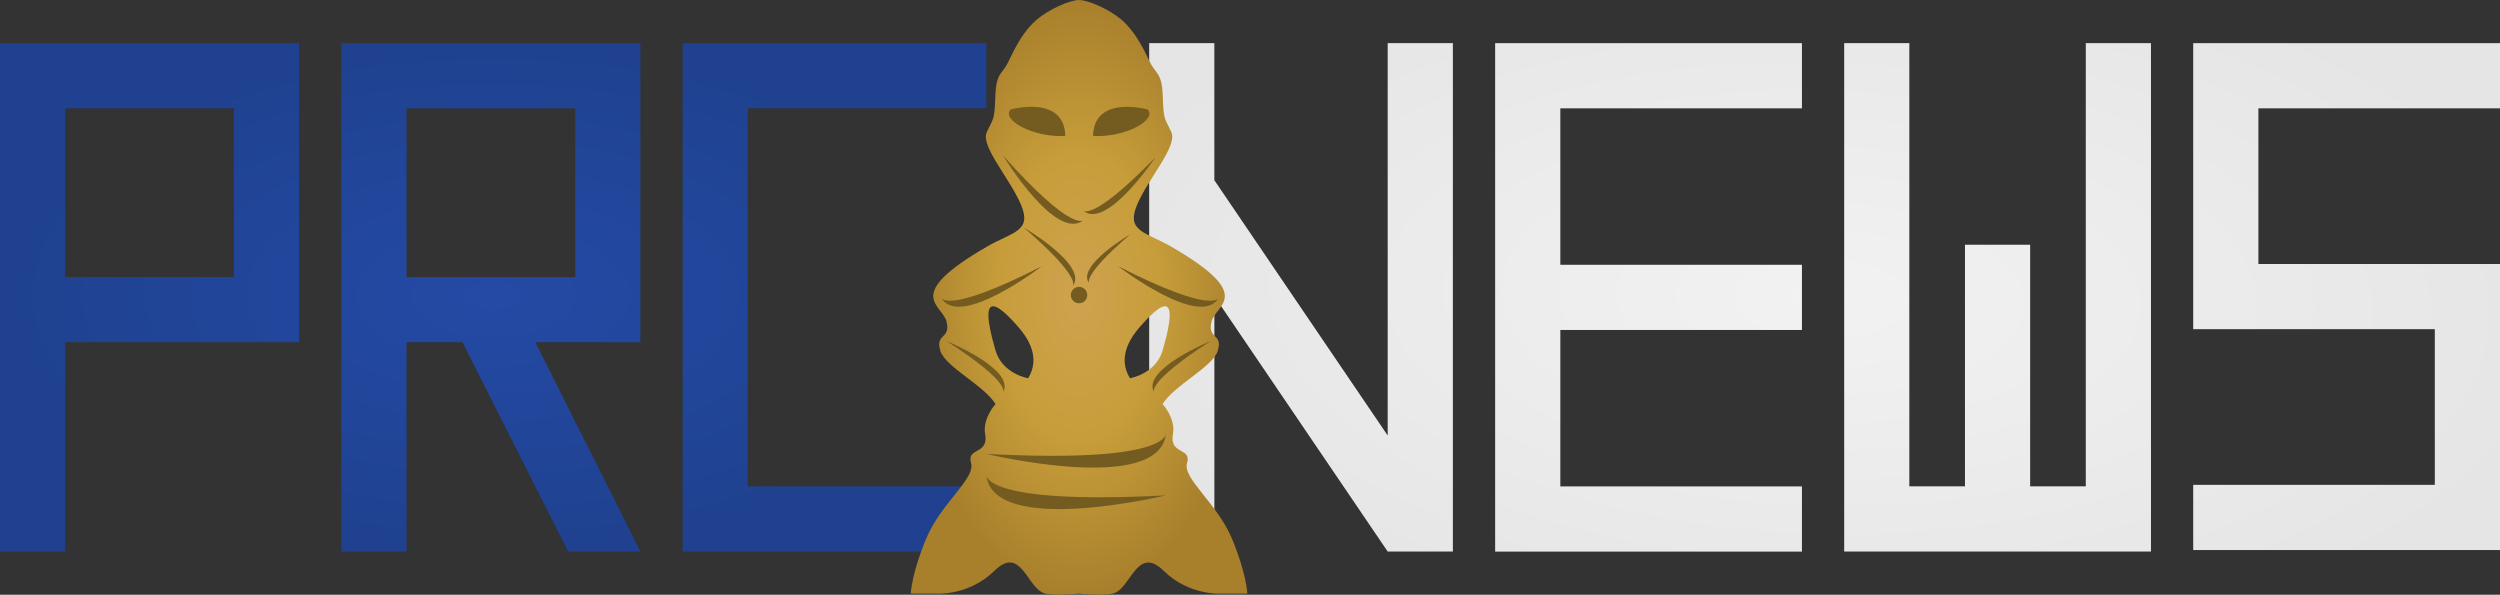 <?xml version="1.0" encoding="UTF-8" standalone="no"?>
<!-- Created with Inkscape (http://www.inkscape.org/) -->

<svg
   width="295.701"
   height="70.343"
   viewBox="0 0 78.238 18.611"
   version="1.1"
   id="svg5"
   inkscape:version="1.2.2 (732a01da63, 2022-12-09)"
   sodipodi:docname="prc_news.svg"
   xmlns:inkscape="http://www.inkscape.org/namespaces/inkscape"
   xmlns:sodipodi="http://sodipodi.sourceforge.net/DTD/sodipodi-0.dtd"
   xmlns:xlink="http://www.w3.org/1999/xlink"
   xmlns="http://www.w3.org/2000/svg"
   xmlns:svg="http://www.w3.org/2000/svg">
  <rect x="0" y="0" width="78.238" height="18.611" fill="#333333" stroke="none"/>
  <sodipodi:namedview
     id="namedview7"
     pagecolor="#ffffff"
     bordercolor="#000000"
     borderopacity="0.25"
     inkscape:showpageshadow="2"
     inkscape:pageopacity="0.0"
     inkscape:pagecheckerboard="0"
     inkscape:deskcolor="#d1d1d1"
     inkscape:document-units="px"
     showgrid="false"
     showguides="true"
     inkscape:zoom="1.4142136"
     inkscape:cx="395.62624"
     inkscape:cy="662.55905"
     inkscape:window-width="1920"
     inkscape:window-height="1017"
     inkscape:window-x="-8"
     inkscape:window-y="-8"
     inkscape:window-maximized="1"
     inkscape:current-layer="layer1" />
  <defs
     id="defs2">
    <linearGradient
       inkscape:collect="always"
       id="linearGradient16415">
      <stop
         style="stop-color:#244aa5;stop-opacity:1"
         offset="0"
         id="stop16411" />
      <stop
         style="stop-color:#1f418f;stop-opacity:1;"
         offset="1"
         id="stop16413" />
    </linearGradient>
    <linearGradient
       inkscape:collect="always"
       id="linearGradient2398">
      <stop
         style="stop-color:#cfa24f;stop-opacity:1;"
         offset="0"
         id="stop2394" />
      <stop
         style="stop-color:#c79d3a;stop-opacity:1;"
         offset="0.48"
         id="stop3168" />
      <stop
         style="stop-color:#a8802c;stop-opacity:1;"
         offset="1"
         id="stop2396" />
    </linearGradient>
    <linearGradient
       inkscape:collect="always"
       id="linearGradient1238">
      <stop
         style="stop-color:#f2f2f2;stop-opacity:1;"
         offset="0"
         id="stop1234" />
      <stop
         style="stop-color:#e5e5e5;stop-opacity:1;"
         offset="1"
         id="stop1236" />
    </linearGradient>
    <inkscape:path-effect
       effect="powerstroke"
       id="path-effect15028"
       is_visible="true"
       lpeversion="1"
       offset_points="0,0.005"
       not_jump="false"
       sort_points="true"
       interpolator_type="CubicBezierJohan"
       interpolator_beta="0.2"
       start_linecap_type="zerowidth"
       linejoin_type="extrp_arc"
       miter_limit="4"
       scale_width="1"
       end_linecap_type="zerowidth" />
    <inkscape:path-effect
       effect="powerstroke"
       id="path-effect15024"
       is_visible="true"
       lpeversion="1"
       offset_points="0,0.004"
       not_jump="false"
       sort_points="true"
       interpolator_type="CubicBezierJohan"
       interpolator_beta="0.2"
       start_linecap_type="zerowidth"
       linejoin_type="extrp_arc"
       miter_limit="4"
       scale_width="1"
       end_linecap_type="zerowidth" />
    <inkscape:path-effect
       effect="powerstroke"
       id="path-effect15020"
       is_visible="true"
       lpeversion="1"
       offset_points="0,0.004"
       not_jump="false"
       sort_points="true"
       interpolator_type="CubicBezierJohan"
       interpolator_beta="0.2"
       start_linecap_type="zerowidth"
       linejoin_type="extrp_arc"
       miter_limit="4"
       scale_width="1"
       end_linecap_type="zerowidth" />
    <inkscape:path-effect
       effect="powerstroke"
       id="path-effect15010"
       is_visible="true"
       lpeversion="1"
       offset_points="0,0.003"
       not_jump="false"
       sort_points="true"
       interpolator_type="CubicBezierJohan"
       interpolator_beta="0.2"
       start_linecap_type="zerowidth"
       linejoin_type="extrp_arc"
       miter_limit="4"
       scale_width="1"
       end_linecap_type="zerowidth" />
    <inkscape:path-effect
       effect="powerstroke"
       id="path-effect14942"
       is_visible="true"
       lpeversion="1"
       offset_points="0.033,0.004"
       not_jump="false"
       sort_points="true"
       interpolator_type="CubicBezierJohan"
       interpolator_beta="0.2"
       start_linecap_type="zerowidth"
       linejoin_type="extrp_arc"
       miter_limit="4"
       scale_width="1"
       end_linecap_type="zerowidth" />
    <inkscape:path-effect
       effect="powerstroke"
       id="path-effect14567"
       is_visible="true"
       lpeversion="1"
       offset_points="0,0.004"
       not_jump="false"
       sort_points="true"
       interpolator_type="CubicBezierJohan"
       interpolator_beta="0.2"
       start_linecap_type="zerowidth"
       linejoin_type="extrp_arc"
       miter_limit="4"
       scale_width="1"
       end_linecap_type="zerowidth" />
    <radialGradient
       inkscape:collect="always"
       xlink:href="#linearGradient2398"
       id="radialGradient7445"
       gradientUnits="userSpaceOnUse"
       gradientTransform="matrix(1,0,0,1.767,755.846,-12.43)"
       cx="-596.843"
       cy="84.499"
       fx="-596.843"
       fy="84.499"
       r="5.266" />
    <radialGradient
       inkscape:collect="always"
       xlink:href="#linearGradient16415"
       id="radialGradient16419"
       cx="140.668"
       cy="136.883"
       fx="140.668"
       fy="136.883"
       r="15.434"
       gradientTransform="matrix(1,0,0,0.515,0,66.329)"
       gradientUnits="userSpaceOnUse" />
    <radialGradient
       inkscape:collect="always"
       xlink:href="#linearGradient1238"
       id="radialGradient16713"
       cx="182.335"
       cy="136.883"
       fx="182.335"
       fy="136.883"
       r="21.137"
       gradientTransform="matrix(1.118,0.035,-0.017,0.533,-19.305,57.568)"
       gradientUnits="userSpaceOnUse" />
    <radialGradient
       inkscape:collect="always"
       xlink:href="#linearGradient1238"
       id="radialGradient18959"
       gradientUnits="userSpaceOnUse"
       gradientTransform="matrix(1.118,0.035,-0.017,0.533,-19.305,57.568)"
       cx="182.335"
       cy="136.883"
       fx="182.335"
       fy="136.883"
       r="21.137" />
    <radialGradient
       inkscape:collect="always"
       xlink:href="#linearGradient1238"
       id="radialGradient18961"
       gradientUnits="userSpaceOnUse"
       gradientTransform="matrix(1.118,0.035,-0.017,0.533,-19.305,57.568)"
       cx="182.335"
       cy="136.883"
       fx="182.335"
       fy="136.883"
       r="21.137" />
    <radialGradient
       inkscape:collect="always"
       xlink:href="#linearGradient1238"
       id="radialGradient18963"
       gradientUnits="userSpaceOnUse"
       gradientTransform="matrix(1.118,0.035,-0.017,0.533,-19.305,57.568)"
       cx="182.335"
       cy="136.883"
       fx="182.335"
       fy="136.883"
       r="21.137" />
    <radialGradient
       inkscape:collect="always"
       xlink:href="#linearGradient1238"
       id="radialGradient18965"
       gradientUnits="userSpaceOnUse"
       gradientTransform="matrix(1.118,0.035,-0.017,0.533,-19.305,57.568)"
       cx="182.335"
       cy="136.883"
       fx="182.335"
       fy="136.883"
       r="21.137" />
    <radialGradient
       inkscape:collect="always"
       xlink:href="#linearGradient16415"
       id="radialGradient18967"
       gradientUnits="userSpaceOnUse"
       gradientTransform="matrix(1,0,0,0.515,0,66.329)"
       cx="140.668"
       cy="136.883"
       fx="140.668"
       fy="136.883"
       r="15.434" />
    <radialGradient
       inkscape:collect="always"
       xlink:href="#linearGradient16415"
       id="radialGradient18969"
       gradientUnits="userSpaceOnUse"
       gradientTransform="matrix(1,0,0,0.515,0,66.329)"
       cx="140.668"
       cy="136.883"
       fx="140.668"
       fy="136.883"
       r="15.434" />
    <radialGradient
       inkscape:collect="always"
       xlink:href="#linearGradient16415"
       id="radialGradient18971"
       gradientUnits="userSpaceOnUse"
       gradientTransform="matrix(1,0,0,0.515,0,66.329)"
       cx="140.668"
       cy="136.883"
       fx="140.668"
       fy="136.883"
       r="15.434" />
  </defs>
  <g
     inkscape:label="Layer 1"
     inkscape:groupmode="layer"
     id="layer1"
     transform="translate(-125.234,-127.578)">
    <g
       id="g16743">
      <g
         id="g16709"
         style="fill:url(#radialGradient16713);fill-opacity:1">
        <path
           style="fill:url(#radialGradient18959);fill-opacity:1;stroke-width:0.086"
           d="m 182.948,128.928 v 15.91 h 2.04 1.741 2.04 3.78 v -2.04 -13.871 h -2.04 v 13.871 h -1.741 v -7.561 h -2.04 v 7.561 h -1.741 v -13.871 z"
           id="rect1864" />
        <path
           id="path1073"
           style="fill:url(#radialGradient18961);fill-opacity:1;stroke-width:0.134"
           d="m 161.198,128.928 v 9.359 6.551 h 2.04 v -6.551 -1.439 l 2.372,3.494 3.052,4.496 h 2.04 v -6.551 -9.359 h -2.04 v 9.359 2.92 l -1.365,-2.01 -4.06,-5.98 v -4.289 z" />
        <path
           id="path1079"
           style="fill:url(#radialGradient18963);fill-opacity:1;stroke-width:0.134"
           d="m 172.025,128.928 v 2.04 4.896 2.04 0.384 4.512 2.04 h 2.04 7.561 v -2.04 h -7.561 v -4.512 -0.384 h 7.561 v -2.04 h -7.561 v -4.896 h 7.561 v -2.04 h -7.561 z" />
        <path
           id="rect1825"
           style="fill:url(#radialGradient18965);fill-opacity:1;stroke-width:0.142"
           d="m 193.871,128.928 v 2.04 5.915 0.996 h 7.561 v 4.872 h -7.561 v 2.04 h 7.561 2.04 v -2.04 -5.915 -0.996 h -7.561 v -4.872 h 7.561 v -2.04 h -7.561 z" />
      </g>
      <g
         id="g16409"
         style="fill:url(#radialGradient16419);fill-opacity:1">
        <path
           id="rect746"
           style="fill:url(#radialGradient18967);fill-opacity:1;stroke-width:0.354;stroke-dasharray:none"
           d="m 135.916,128.928 v 9.359 6.551 h 2.04 v -1.428 -3.696 -1.428 h 1.75 l 3.307,6.551 h 2.263 l -3.291,-6.551 3.291,-1e-5 v -9.359 z m 2.04,2.04 h 5.28 v 5.28 h -5.28 z" />
        <path
           id="rect661"
           style="fill:url(#radialGradient18969);fill-opacity:1;stroke-width:0.354;stroke-dasharray:none"
           d="m 125.234,128.928 v 9.359 6.551 h 2.04 v -1.428 -3.696 -1.428 h 7.319 v -9.359 z m 2.04,2.04 h 5.28 v 5.28 h -5.28 z" />
        <path
           id="rect667"
           style="fill:url(#radialGradient18971);fill-opacity:1;stroke-width:0.354;stroke-dasharray:none"
           d="m 146.598,128.928 v 9.359 6.551 h 0.104 1.935 1.935 5.529 v -2.04 h -5.529 -1.935 v -4.512 -7.319 h 1.935 5.529 v -2.04 h -5.529 -1.935 z" />
      </g>
      <path
         id="path1950"
         style="fill:url(#radialGradient7445);fill-opacity:1;stroke-width:1;stroke-dasharray:none"
         d="m 159.003,127.578 c -0.295,0 -0.952,0.298 -1.322,0.612 -0.4,0.34 -0.658,0.831 -0.883,1.306 -0.207,0.437 -0.391,0.328 -0.415,1.112 -0.025,0.784 -0.073,0.669 -0.27,1.11 -0.196,0.441 0.729,1.445 1.078,2.278 0.349,0.833 -0.286,0.845 -1.078,1.304 -2.662,1.544 -1.378,1.798 -1.253,2.355 0.125,0.557 -0.37,0.343 -0.196,0.906 0.154,0.501 1.372,1.079 1.727,1.666 -0.024,0.01 -0.413,0.465 -0.327,0.931 0.122,0.661 -0.588,0.416 -0.441,0.906 0.147,0.49 -0.931,1.249 -1.396,2.352 -0.465,1.102 -0.49,1.739 -0.49,1.739 h 0.808 c 0,0 1.003,0.077 1.81,-0.714 0.848,-0.832 1.026,0.592 1.596,0.714 0.343,0.073 1.052,0 1.052,0 0,0 0.709,0.073 1.052,0 0.57,-0.122 0.748,-1.545 1.596,-0.714 0.806,0.791 1.81,0.714 1.81,0.714 h 0.808 c 0,0 -0.025,-0.637 -0.49,-1.739 -0.465,-1.102 -1.543,-1.862 -1.396,-2.352 0.147,-0.49 -0.563,-0.245 -0.441,-0.906 0.086,-0.466 -0.302,-0.921 -0.327,-0.931 0.355,-0.587 1.572,-1.165 1.727,-1.666 0.174,-0.563 -0.321,-0.349 -0.196,-0.906 0.125,-0.557 1.409,-0.81 -1.253,-2.355 -0.792,-0.459 -1.427,-0.471 -1.078,-1.304 0.349,-0.833 1.274,-1.837 1.078,-2.278 -0.196,-0.441 -0.245,-0.326 -0.27,-1.11 -0.025,-0.784 -0.208,-0.675 -0.415,-1.112 -0.225,-0.475 -0.483,-0.965 -0.883,-1.306 -0.37,-0.315 -1.028,-0.612 -1.322,-0.612 z m -2.696,9.584 c 0.136,-0.006 0.386,0.174 0.814,0.671 0.567,0.659 0.529,1.186 0.291,1.579 -0.007,-0.001 -0.015,-0.002 -0.025,-0.002 0,0 -0.796,-0.142 -1.004,-0.881 -0.122,-0.434 -0.375,-1.353 -0.075,-1.367 z m 5.392,0 c 0.299,0.014 0.047,0.933 -0.075,1.367 -0.208,0.739 -1.004,0.881 -1.004,0.881 -0.01,0 -0.018,0.001 -0.025,0.002 -0.238,-0.392 -0.276,-0.92 0.291,-1.579 0.428,-0.498 0.678,-0.678 0.814,-0.671 z" />
      <path
         id="path4314"
         style="fill:#745b1f;fill-opacity:1;stroke-width:1;stroke-dasharray:none"
         d="m 157.512,130.92 c -0.347,-10e-4 -0.645,0.081 -0.645,0.081 -0.319,0.306 0.678,0.89 1.706,0.83 -0.018,-0.749 -0.585,-0.91 -1.061,-0.912 z m 2.989,0 c -0.476,0.002 -1.043,0.163 -1.061,0.912 1.028,0.06 2.024,-0.524 1.706,-0.83 0,0 -0.298,-0.083 -0.645,-0.081 z" />
      <circle
         style="fill:#745b1f;fill-opacity:1;stroke-width:1;stroke-dasharray:none"
         id="path14555"
         cx="159.003"
         cy="136.812"
         r="0.257" />
      <path
         style="fill:#745b1f;fill-opacity:1;fill-rule:nonzero;stroke:none;stroke-width:15.275;stroke-dasharray:none"
         d="m 120.111,530.958 c 0,0 -0.003,0.001 -0.003,0.001 0.373,0.899 0.965,2.317 1.567,3.593 0.479,1.015 0.991,2.001 1.606,3.027 0.617,1.03 1.297,2.029 2.078,3.084 1.018,1.374 2.168,2.781 2.984,3.764 -0.817,-0.983 -1.966,-2.39 -2.983,-3.765 -0.781,-1.056 -1.46,-2.055 -2.076,-3.085 -0.614,-1.026 -1.125,-2.012 -1.604,-3.028 -0.601,-1.275 -1.193,-2.695 -1.566,-3.593 z"
         id="path14563"
         inkscape:path-effect="#path-effect14567"
         inkscape:original-d="m 120.11092,530.95762 c 2.25596,5.44466 3.45613,7.72054 8.2319,13.47039"
         inkscape:linked-fill="path12961"
         class="UnoptimicedTransforms"
         sodipodi:nodetypes="cc"
         transform="matrix(0.065,0,0,0.065,148.795,100.445)" />
      <path
         style="fill:#745b1f;fill-opacity:1;stroke-width:1;stroke-dasharray:none"
         d="m 161.386,132.509 c 0,0 -1.544,2.309 -2.264,1.65 0,0 0.257,0.409 2.264,-1.65 z"
         id="path14577" />
      <path
         style="fill:#745b1f;fill-opacity:1;stroke-width:1;stroke-dasharray:none"
         d="m 156.625,132.448 c 0,0 1.665,2.734 2.526,2.011 0,0 -0.316,0.458 -2.526,-2.011 z"
         id="path14579" />
      <path
         style="fill:#745b1f;fill-opacity:1;stroke-width:1;stroke-dasharray:none"
         d="m 161.725,143.08 c 0,0 -5.458,1.313 -5.624,-0.652 0,0 -0.179,0.959 5.624,0.652 z"
         id="path14926" />
      <path
         style="fill:#745b1f;fill-opacity:1;stroke-width:1;stroke-dasharray:none"
         d="m 156.1,141.782 c 0,0 5.458,1.313 5.624,-0.652 0,0 0.179,0.959 -5.624,0.652 z"
         id="path14928" />
      <path
         style="fill:#745b1f;fill-opacity:1;stroke-width:1;stroke-dasharray:none"
         d="m 157.275,134.702 c 0,0 2.046,1.19 1.524,1.837 0,0 0.334,-0.24 -1.524,-1.837 z"
         id="path14930" />
      <path
         style="fill:#745b1f;fill-opacity:1;stroke-width:1;stroke-dasharray:none"
         d="m 160.604,134.912 c 0,0 -1.716,0.998 -1.278,1.541 0,0 -0.28,-0.201 1.278,-1.541 z"
         id="path14932" />
      <path
         style="fill:#745b1f;fill-opacity:1;stroke-width:1;stroke-dasharray:none"
         d="m 160.228,135.911 c 0,0 2.592,1.988 3.145,0.982 0,0 -0.131,0.552 -3.145,-0.982 z"
         id="path14934" />
      <path
         style="fill:#745b1f;fill-opacity:1;stroke-width:1;stroke-dasharray:none"
         d="m 157.836,135.911 c 0,0 -2.592,1.988 -3.145,0.982 0,0 0.131,0.552 3.145,-0.982 z"
         id="path14936" />
      <path
         style="fill:#745b1f;fill-opacity:1;fill-rule:nonzero;stroke:none;stroke-width:15.275;stroke-dasharray:none"
         d="m 120.111,530.958 c 0.044,0.107 0.171,0.423 0.214,0.526 0.323,0.774 0.822,1.953 1.349,3.069 0.473,1.002 0.985,1.991 1.606,3.027 0.615,1.026 1.294,2.025 2.078,3.084 1.019,1.375 2.173,2.787 2.985,3.764 -0.812,-0.977 -1.965,-2.389 -2.983,-3.765 -0.784,-1.06 -1.462,-2.059 -2.076,-3.085 -0.62,-1.036 -1.131,-2.025 -1.603,-3.028 -0.526,-1.115 -1.024,-2.296 -1.347,-3.069 -0.043,-0.103 -0.178,-0.416 -0.222,-0.523 z"
         id="path14938"
         inkscape:path-effect="#path-effect14942"
         inkscape:original-d="m 120.11092,530.95762 c 2.25596,5.44466 3.45613,7.72054 8.2319,13.47039"
         inkscape:linked-fill="path12961"
         class="UnoptimicedTransforms"
         sodipodi:nodetypes="cc"
         transform="matrix(0.065,0,0,0.065,147.401,101.172)" />
      <path
         style="fill:#745b1f;fill-opacity:1;stroke-width:1;stroke-dasharray:none"
         d="m 163.119,138.252 c 0,0 -2.19,0.898 -1.762,1.611 0,0 -0.298,-0.284 1.762,-1.611 z"
         id="path14962" />
      <path
         style="fill:#745b1f;fill-opacity:1;stroke-width:1;stroke-dasharray:none"
         d="m 154.858,138.252 c 0,0 2.19,0.898 1.762,1.611 0,0 0.298,-0.284 -1.762,-1.611 z"
         id="path14964" />
      <path
         style="fill:#745b1f;fill-opacity:1;fill-rule:nonzero;stroke:none;stroke-width:15.275;stroke-dasharray:none"
         d="m 120.111,530.958 c 0,0 -0.003,0.001 -0.003,0.001 0.373,0.899 0.965,2.317 1.567,3.593 0.479,1.015 0.991,2.001 1.606,3.027 0.617,1.03 1.297,2.029 2.078,3.084 1.018,1.374 2.168,2.781 2.984,3.764 -0.817,-0.983 -1.966,-2.39 -2.983,-3.765 -0.781,-1.056 -1.46,-2.055 -2.076,-3.085 -0.614,-1.026 -1.125,-2.012 -1.604,-3.028 -0.601,-1.275 -1.193,-2.695 -1.566,-3.593 z"
         id="path15006"
         inkscape:path-effect="#path-effect15010"
         inkscape:original-d="m 120.11092,530.95762 c 2.25596,5.44466 3.45613,7.72054 8.2319,13.47039"
         inkscape:linked-fill="path12961"
         class="UnoptimicedTransforms"
         sodipodi:nodetypes="cc"
         transform="matrix(0.065,0,0,0.065,148.12,100.826)" />
      <path
         style="fill:#745b1f;fill-opacity:1;fill-rule:nonzero;stroke:none;stroke-width:15.275;stroke-dasharray:none"
         d="m 120.111,530.958 c 0,0 -0.003,0.001 -0.003,0.001 0.373,0.899 0.965,2.317 1.567,3.593 0.479,1.015 0.991,2.001 1.606,3.027 0.617,1.03 1.297,2.029 2.078,3.084 1.018,1.374 2.168,2.781 2.984,3.764 -0.817,-0.983 -1.966,-2.39 -2.983,-3.765 -0.781,-1.056 -1.46,-2.055 -2.076,-3.085 -0.614,-1.026 -1.125,-2.012 -1.604,-3.028 -0.601,-1.275 -1.193,-2.695 -1.566,-3.593 z"
         id="path15012"
         inkscape:path-effect="#path-effect15020"
         inkscape:original-d="m 120.11092,530.95762 c 2.25596,5.44466 3.45613,7.72054 8.2319,13.47039"
         inkscape:linked-fill="path12961"
         class="UnoptimicedTransforms"
         sodipodi:nodetypes="cc"
         transform="matrix(-0.065,0,0,0.065,169.212,100.445)" />
      <path
         style="fill:#745b1f;fill-opacity:1;fill-rule:nonzero;stroke:none;stroke-width:15.275;stroke-dasharray:none"
         d="m 120.111,530.958 c 0,0 -0.004,0.002 -0.004,0.002 0.373,0.899 0.965,2.317 1.567,3.593 0.48,1.015 0.991,2.001 1.606,3.027 0.617,1.03 1.297,2.029 2.078,3.084 1.018,1.374 2.168,2.781 2.984,3.764 -0.817,-0.983 -1.966,-2.39 -2.983,-3.765 -0.781,-1.056 -1.46,-2.055 -2.076,-3.085 -0.614,-1.026 -1.125,-2.013 -1.603,-3.028 -0.601,-1.275 -1.193,-2.695 -1.566,-3.593 z"
         id="path15014"
         inkscape:path-effect="#path-effect15024"
         inkscape:original-d="m 120.11092,530.95762 c 2.25596,5.44466 3.45613,7.72054 8.2319,13.47039"
         inkscape:linked-fill="path12961"
         class="UnoptimicedTransforms"
         sodipodi:nodetypes="cc"
         transform="matrix(-0.065,0,0,0.065,170.606,101.172)" />
      <path
         style="fill:#745b1f;fill-opacity:1;fill-rule:nonzero;stroke:none;stroke-width:15.275;stroke-dasharray:none"
         d="m 120.111,530.958 c 0,0 -0.004,0.002 -0.004,0.002 0.373,0.899 0.965,2.317 1.567,3.593 0.48,1.015 0.991,2.001 1.606,3.027 0.617,1.03 1.297,2.029 2.078,3.084 1.018,1.374 2.168,2.781 2.985,3.764 -0.817,-0.983 -1.966,-2.39 -2.983,-3.765 -0.781,-1.056 -1.46,-2.056 -2.076,-3.085 -0.614,-1.026 -1.125,-2.013 -1.603,-3.028 -0.601,-1.275 -1.193,-2.695 -1.565,-3.593 0,0 -0.004,0.002 -0.004,0.002 z"
         id="path15016"
         inkscape:path-effect="#path-effect15028"
         inkscape:original-d="m 120.11092,530.95762 c 2.25596,5.44466 3.45613,7.72054 8.2319,13.47039"
         inkscape:linked-fill="path12961"
         class="UnoptimicedTransforms"
         sodipodi:nodetypes="cc"
         transform="matrix(-0.065,0,0,0.065,169.887,100.826)" />
    </g>
  </g>
</svg>

